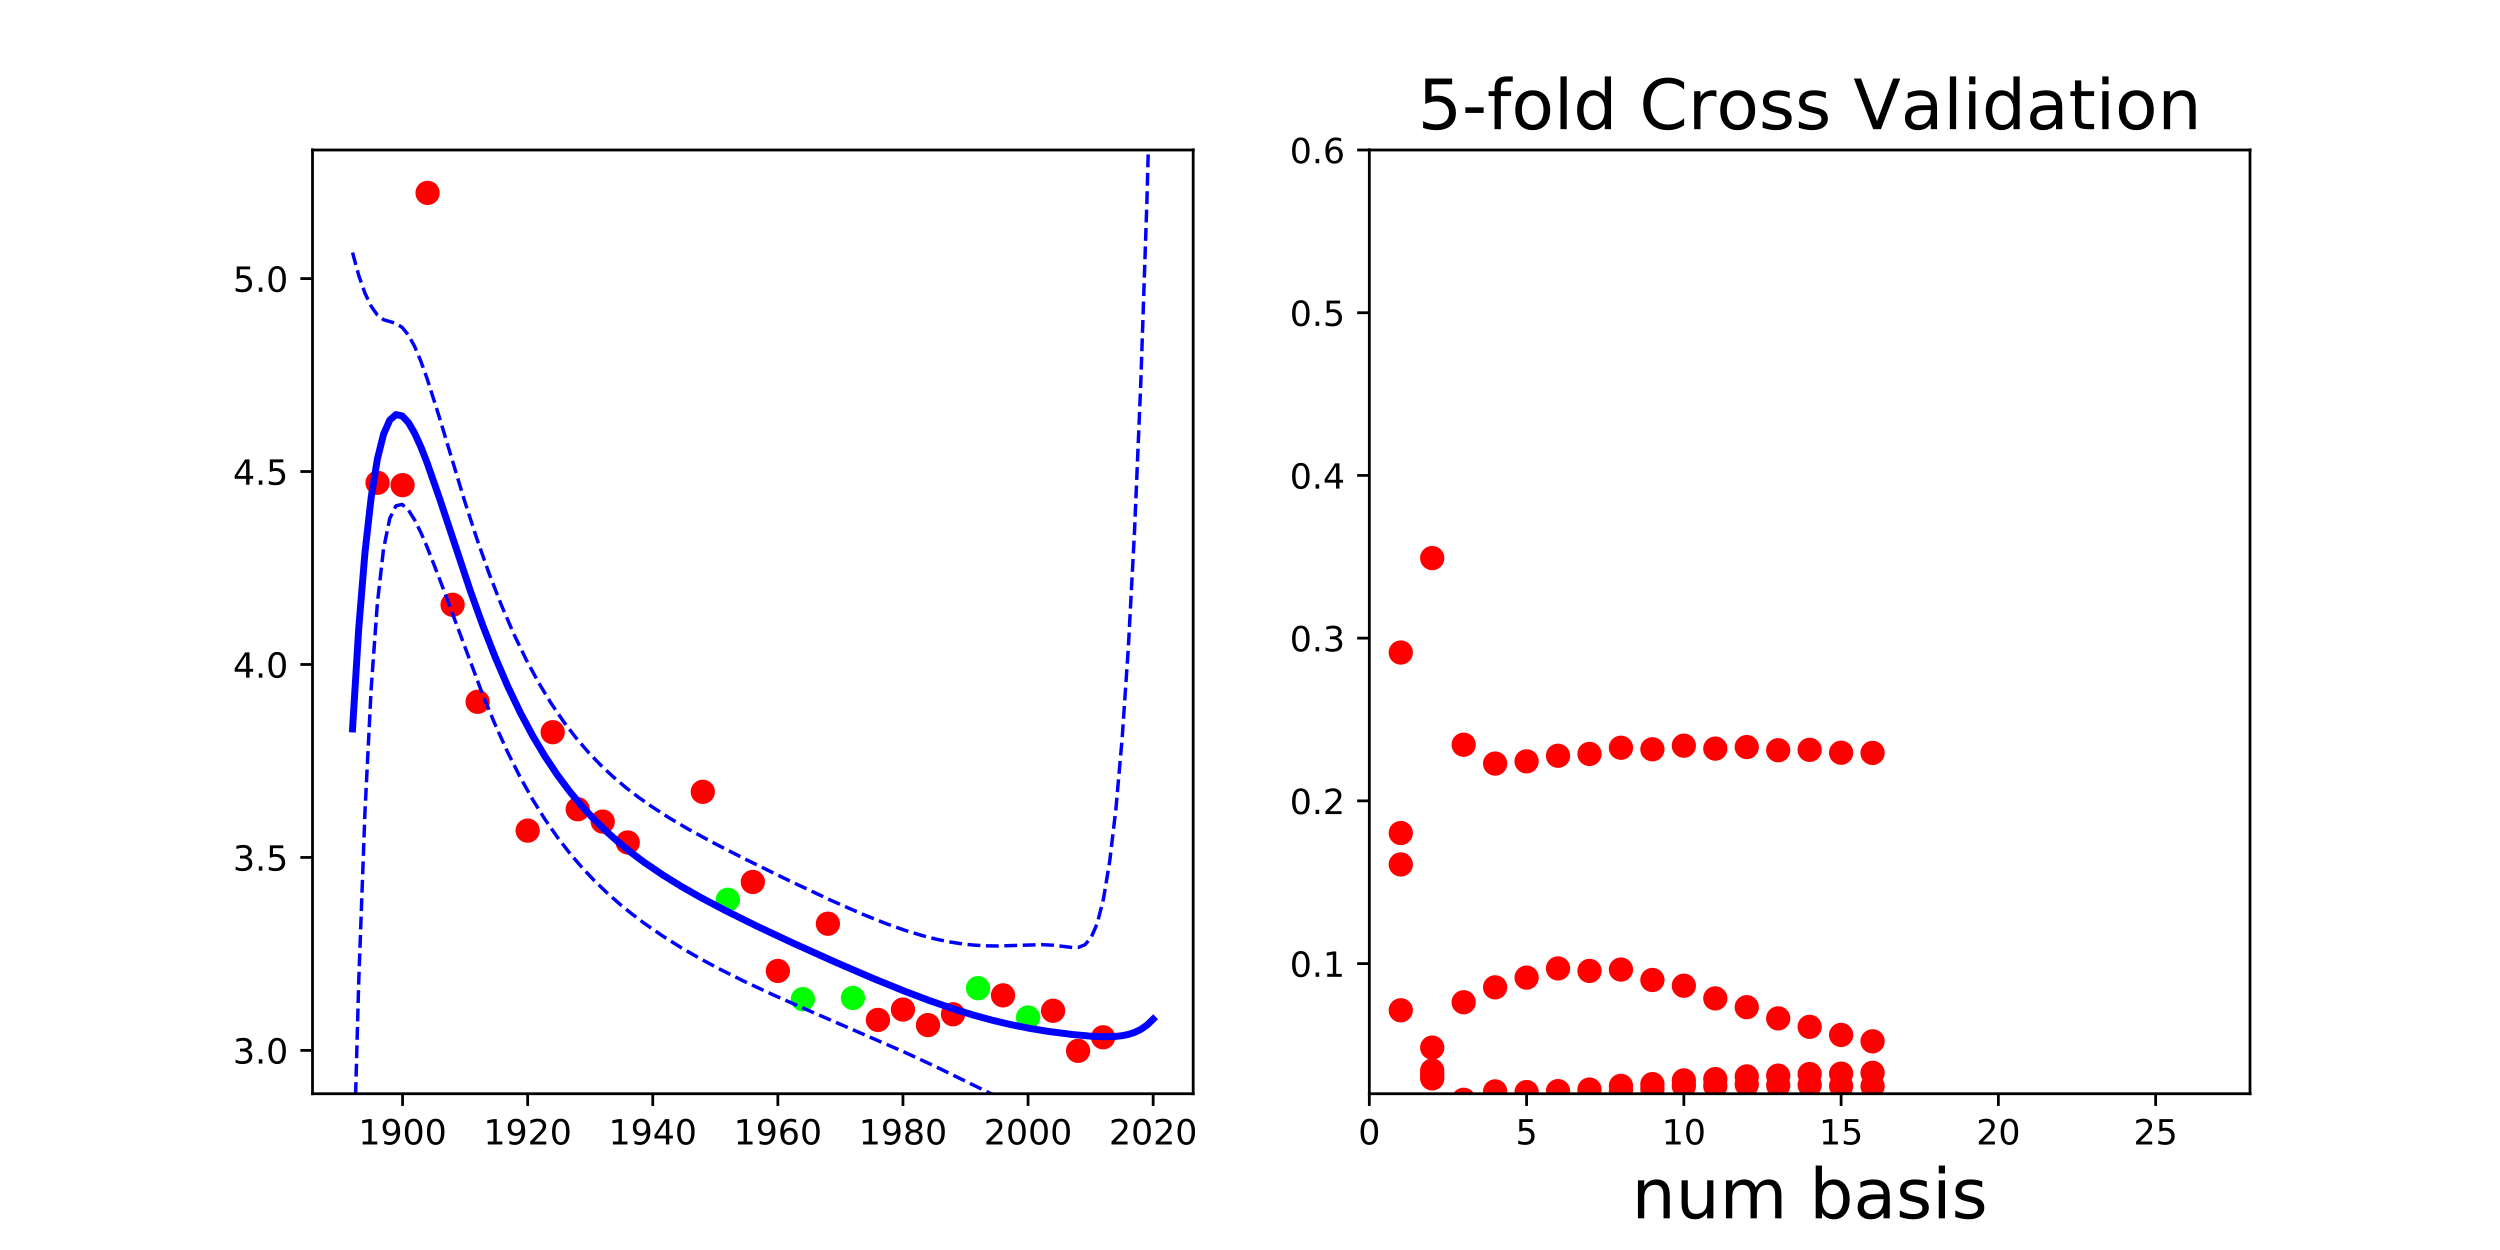<?xml version="1.0" encoding="utf-8" standalone="no"?>
<!DOCTYPE svg PUBLIC "-//W3C//DTD SVG 1.1//EN"
  "http://www.w3.org/Graphics/SVG/1.1/DTD/svg11.dtd">
<!-- Created with matplotlib (http://matplotlib.org/) -->
<svg height="360pt" version="1.1" viewBox="0 0 720 360" width="720pt" xmlns="http://www.w3.org/2000/svg" xmlns:xlink="http://www.w3.org/1999/xlink">
 <defs>
  <style type="text/css">
*{stroke-linecap:butt;stroke-linejoin:round;}
  </style>
 </defs>
 <g id="figure_1">
  <g id="patch_1">
   <path d="M 0 360 
L 720 360 
L 720 0 
L 0 0 
z
" style="fill:none;"/>
  </g>
  <g id="axes_1">
   <g id="patch_2">
    <path d="M 90 315 
L 343.636 315 
L 343.636 43.2 
L 90 43.2 
z
" style="fill:none;"/>
   </g>
   <g id="matplotlib.axis_1">
    <g id="xtick_1">
     <g id="line2d_1">
      <defs>
       <path d="M 0 0 
L 0 3.5 
" id="m57dd501e91" style="stroke:#000000;stroke-width:0.8;"/>
      </defs>
      <g>
       <use style="stroke:#000000;stroke-width:0.8;" x="115.94" xlink:href="#m57dd501e91" y="315"/>
      </g>
     </g>
     <g id="text_1">
      <!-- 1900 -->
      <defs>
       <path d="M 12.406 8.297 
L 28.516 8.297 
L 28.516 63.922 
L 10.984 60.406 
L 10.984 69.391 
L 28.422 72.906 
L 38.281 72.906 
L 38.281 8.297 
L 54.391 8.297 
L 54.391 0 
L 12.406 0 
z
" id="DejaVuSans-31"/>
       <path d="M 10.984 1.516 
L 10.984 10.5 
Q 14.703 8.734 18.5 7.812 
Q 22.312 6.891 25.984 6.891 
Q 35.75 6.891 40.891 13.453 
Q 46.047 20.016 46.781 33.406 
Q 43.953 29.203 39.594 26.953 
Q 35.25 24.703 29.984 24.703 
Q 19.047 24.703 12.672 31.312 
Q 6.297 37.938 6.297 49.422 
Q 6.297 60.641 12.938 67.422 
Q 19.578 74.219 30.609 74.219 
Q 43.266 74.219 49.922 64.516 
Q 56.594 54.828 56.594 36.375 
Q 56.594 19.141 48.406 8.859 
Q 40.234 -1.422 26.422 -1.422 
Q 22.703 -1.422 18.891 -0.688 
Q 15.094 0.047 10.984 1.516 
z
M 30.609 32.422 
Q 37.25 32.422 41.125 36.953 
Q 45.016 41.5 45.016 49.422 
Q 45.016 57.281 41.125 61.844 
Q 37.25 66.406 30.609 66.406 
Q 23.969 66.406 20.094 61.844 
Q 16.219 57.281 16.219 49.422 
Q 16.219 41.5 20.094 36.953 
Q 23.969 32.422 30.609 32.422 
z
" id="DejaVuSans-39"/>
       <path d="M 31.781 66.406 
Q 24.172 66.406 20.328 58.906 
Q 16.5 51.422 16.5 36.375 
Q 16.5 21.391 20.328 13.891 
Q 24.172 6.391 31.781 6.391 
Q 39.453 6.391 43.281 13.891 
Q 47.125 21.391 47.125 36.375 
Q 47.125 51.422 43.281 58.906 
Q 39.453 66.406 31.781 66.406 
z
M 31.781 74.219 
Q 44.047 74.219 50.516 64.516 
Q 56.984 54.828 56.984 36.375 
Q 56.984 17.969 50.516 8.266 
Q 44.047 -1.422 31.781 -1.422 
Q 19.531 -1.422 13.062 8.266 
Q 6.594 17.969 6.594 36.375 
Q 6.594 54.828 13.062 64.516 
Q 19.531 74.219 31.781 74.219 
z
" id="DejaVuSans-30"/>
      </defs>
      <g transform="translate(103.215 329.598)scale(0.1 -0.1)">
       <use xlink:href="#DejaVuSans-31"/>
       <use x="63.623" xlink:href="#DejaVuSans-39"/>
       <use x="127.246" xlink:href="#DejaVuSans-30"/>
       <use x="190.869" xlink:href="#DejaVuSans-30"/>
      </g>
     </g>
    </g>
    <g id="xtick_2">
     <g id="line2d_2">
      <g>
       <use style="stroke:#000000;stroke-width:0.8;" x="151.968" xlink:href="#m57dd501e91" y="315"/>
      </g>
     </g>
     <g id="text_2">
      <!-- 1920 -->
      <defs>
       <path d="M 19.188 8.297 
L 53.609 8.297 
L 53.609 0 
L 7.328 0 
L 7.328 8.297 
Q 12.938 14.109 22.625 23.891 
Q 32.328 33.688 34.812 36.531 
Q 39.547 41.844 41.422 45.531 
Q 43.312 49.219 43.312 52.781 
Q 43.312 58.594 39.234 62.25 
Q 35.156 65.922 28.609 65.922 
Q 23.969 65.922 18.812 64.312 
Q 13.672 62.703 7.812 59.422 
L 7.812 69.391 
Q 13.766 71.781 18.938 73 
Q 24.125 74.219 28.422 74.219 
Q 39.75 74.219 46.484 68.547 
Q 53.219 62.891 53.219 53.422 
Q 53.219 48.922 51.531 44.891 
Q 49.859 40.875 45.406 35.406 
Q 44.188 33.984 37.641 27.219 
Q 31.109 20.453 19.188 8.297 
z
" id="DejaVuSans-32"/>
      </defs>
      <g transform="translate(139.243 329.598)scale(0.1 -0.1)">
       <use xlink:href="#DejaVuSans-31"/>
       <use x="63.623" xlink:href="#DejaVuSans-39"/>
       <use x="127.246" xlink:href="#DejaVuSans-32"/>
       <use x="190.869" xlink:href="#DejaVuSans-30"/>
      </g>
     </g>
    </g>
    <g id="xtick_3">
     <g id="line2d_3">
      <g>
       <use style="stroke:#000000;stroke-width:0.8;" x="187.996" xlink:href="#m57dd501e91" y="315"/>
      </g>
     </g>
     <g id="text_3">
      <!-- 1940 -->
      <defs>
       <path d="M 37.797 64.312 
L 12.891 25.391 
L 37.797 25.391 
z
M 35.203 72.906 
L 47.609 72.906 
L 47.609 25.391 
L 58.016 25.391 
L 58.016 17.188 
L 47.609 17.188 
L 47.609 0 
L 37.797 0 
L 37.797 17.188 
L 4.891 17.188 
L 4.891 26.703 
z
" id="DejaVuSans-34"/>
      </defs>
      <g transform="translate(175.271 329.598)scale(0.1 -0.1)">
       <use xlink:href="#DejaVuSans-31"/>
       <use x="63.623" xlink:href="#DejaVuSans-39"/>
       <use x="127.246" xlink:href="#DejaVuSans-34"/>
       <use x="190.869" xlink:href="#DejaVuSans-30"/>
      </g>
     </g>
    </g>
    <g id="xtick_4">
     <g id="line2d_4">
      <g>
       <use style="stroke:#000000;stroke-width:0.8;" x="224.024" xlink:href="#m57dd501e91" y="315"/>
      </g>
     </g>
     <g id="text_4">
      <!-- 1960 -->
      <defs>
       <path d="M 33.016 40.375 
Q 26.375 40.375 22.484 35.828 
Q 18.609 31.297 18.609 23.391 
Q 18.609 15.531 22.484 10.953 
Q 26.375 6.391 33.016 6.391 
Q 39.656 6.391 43.531 10.953 
Q 47.406 15.531 47.406 23.391 
Q 47.406 31.297 43.531 35.828 
Q 39.656 40.375 33.016 40.375 
z
M 52.594 71.297 
L 52.594 62.312 
Q 48.875 64.062 45.094 64.984 
Q 41.312 65.922 37.594 65.922 
Q 27.828 65.922 22.672 59.328 
Q 17.531 52.734 16.797 39.406 
Q 19.672 43.656 24.016 45.922 
Q 28.375 48.188 33.594 48.188 
Q 44.578 48.188 50.953 41.516 
Q 57.328 34.859 57.328 23.391 
Q 57.328 12.156 50.688 5.359 
Q 44.047 -1.422 33.016 -1.422 
Q 20.359 -1.422 13.672 8.266 
Q 6.984 17.969 6.984 36.375 
Q 6.984 53.656 15.188 63.938 
Q 23.391 74.219 37.203 74.219 
Q 40.922 74.219 44.703 73.484 
Q 48.484 72.75 52.594 71.297 
z
" id="DejaVuSans-36"/>
      </defs>
      <g transform="translate(211.299 329.598)scale(0.1 -0.1)">
       <use xlink:href="#DejaVuSans-31"/>
       <use x="63.623" xlink:href="#DejaVuSans-39"/>
       <use x="127.246" xlink:href="#DejaVuSans-36"/>
       <use x="190.869" xlink:href="#DejaVuSans-30"/>
      </g>
     </g>
    </g>
    <g id="xtick_5">
     <g id="line2d_5">
      <g>
       <use style="stroke:#000000;stroke-width:0.8;" x="260.052" xlink:href="#m57dd501e91" y="315"/>
      </g>
     </g>
     <g id="text_5">
      <!-- 1980 -->
      <defs>
       <path d="M 31.781 34.625 
Q 24.75 34.625 20.719 30.859 
Q 16.703 27.094 16.703 20.516 
Q 16.703 13.922 20.719 10.156 
Q 24.75 6.391 31.781 6.391 
Q 38.812 6.391 42.859 10.172 
Q 46.922 13.969 46.922 20.516 
Q 46.922 27.094 42.891 30.859 
Q 38.875 34.625 31.781 34.625 
z
M 21.922 38.812 
Q 15.578 40.375 12.031 44.719 
Q 8.5 49.078 8.5 55.328 
Q 8.5 64.062 14.719 69.141 
Q 20.953 74.219 31.781 74.219 
Q 42.672 74.219 48.875 69.141 
Q 55.078 64.062 55.078 55.328 
Q 55.078 49.078 51.531 44.719 
Q 48 40.375 41.703 38.812 
Q 48.828 37.156 52.797 32.312 
Q 56.781 27.484 56.781 20.516 
Q 56.781 9.906 50.312 4.234 
Q 43.844 -1.422 31.781 -1.422 
Q 19.734 -1.422 13.25 4.234 
Q 6.781 9.906 6.781 20.516 
Q 6.781 27.484 10.781 32.312 
Q 14.797 37.156 21.922 38.812 
z
M 18.312 54.391 
Q 18.312 48.734 21.844 45.562 
Q 25.391 42.391 31.781 42.391 
Q 38.141 42.391 41.719 45.562 
Q 45.312 48.734 45.312 54.391 
Q 45.312 60.062 41.719 63.234 
Q 38.141 66.406 31.781 66.406 
Q 25.391 66.406 21.844 63.234 
Q 18.312 60.062 18.312 54.391 
z
" id="DejaVuSans-38"/>
      </defs>
      <g transform="translate(247.327 329.598)scale(0.1 -0.1)">
       <use xlink:href="#DejaVuSans-31"/>
       <use x="63.623" xlink:href="#DejaVuSans-39"/>
       <use x="127.246" xlink:href="#DejaVuSans-38"/>
       <use x="190.869" xlink:href="#DejaVuSans-30"/>
      </g>
     </g>
    </g>
    <g id="xtick_6">
     <g id="line2d_6">
      <g>
       <use style="stroke:#000000;stroke-width:0.8;" x="296.08" xlink:href="#m57dd501e91" y="315"/>
      </g>
     </g>
     <g id="text_6">
      <!-- 2000 -->
      <g transform="translate(283.355 329.598)scale(0.1 -0.1)">
       <use xlink:href="#DejaVuSans-32"/>
       <use x="63.623" xlink:href="#DejaVuSans-30"/>
       <use x="127.246" xlink:href="#DejaVuSans-30"/>
       <use x="190.869" xlink:href="#DejaVuSans-30"/>
      </g>
     </g>
    </g>
    <g id="xtick_7">
     <g id="line2d_7">
      <g>
       <use style="stroke:#000000;stroke-width:0.8;" x="332.107" xlink:href="#m57dd501e91" y="315"/>
      </g>
     </g>
     <g id="text_7">
      <!-- 2020 -->
      <g transform="translate(319.382 329.598)scale(0.1 -0.1)">
       <use xlink:href="#DejaVuSans-32"/>
       <use x="63.623" xlink:href="#DejaVuSans-30"/>
       <use x="127.246" xlink:href="#DejaVuSans-32"/>
       <use x="190.869" xlink:href="#DejaVuSans-30"/>
      </g>
     </g>
    </g>
   </g>
   <g id="matplotlib.axis_2">
    <g id="ytick_1">
     <g id="line2d_8">
      <defs>
       <path d="M 0 0 
L -3.5 0 
" id="mdb490b2cd9" style="stroke:#000000;stroke-width:0.8;"/>
      </defs>
      <g>
       <use style="stroke:#000000;stroke-width:0.8;" x="90" xlink:href="#mdb490b2cd9" y="302.509"/>
      </g>
     </g>
     <g id="text_8">
      <!-- 3.0 -->
      <defs>
       <path d="M 40.578 39.312 
Q 47.656 37.797 51.625 33 
Q 55.609 28.219 55.609 21.188 
Q 55.609 10.406 48.188 4.484 
Q 40.766 -1.422 27.094 -1.422 
Q 22.516 -1.422 17.656 -0.516 
Q 12.797 0.391 7.625 2.203 
L 7.625 11.719 
Q 11.719 9.328 16.594 8.109 
Q 21.484 6.891 26.812 6.891 
Q 36.078 6.891 40.938 10.547 
Q 45.797 14.203 45.797 21.188 
Q 45.797 27.641 41.281 31.266 
Q 36.766 34.906 28.719 34.906 
L 20.219 34.906 
L 20.219 43.016 
L 29.109 43.016 
Q 36.375 43.016 40.234 45.922 
Q 44.094 48.828 44.094 54.297 
Q 44.094 59.906 40.109 62.906 
Q 36.141 65.922 28.719 65.922 
Q 24.656 65.922 20.016 65.031 
Q 15.375 64.156 9.812 62.312 
L 9.812 71.094 
Q 15.438 72.656 20.344 73.438 
Q 25.25 74.219 29.594 74.219 
Q 40.828 74.219 47.359 69.109 
Q 53.906 64.016 53.906 55.328 
Q 53.906 49.266 50.438 45.094 
Q 46.969 40.922 40.578 39.312 
z
" id="DejaVuSans-33"/>
       <path d="M 10.688 12.406 
L 21 12.406 
L 21 0 
L 10.688 0 
z
" id="DejaVuSans-2e"/>
      </defs>
      <g transform="translate(67.097 306.309)scale(0.1 -0.1)">
       <use xlink:href="#DejaVuSans-33"/>
       <use x="63.623" xlink:href="#DejaVuSans-2e"/>
       <use x="95.41" xlink:href="#DejaVuSans-30"/>
      </g>
     </g>
    </g>
    <g id="ytick_2">
     <g id="line2d_9">
      <g>
       <use style="stroke:#000000;stroke-width:0.8;" x="90" xlink:href="#mdb490b2cd9" y="246.941"/>
      </g>
     </g>
     <g id="text_9">
      <!-- 3.5 -->
      <defs>
       <path d="M 10.797 72.906 
L 49.516 72.906 
L 49.516 64.594 
L 19.828 64.594 
L 19.828 46.734 
Q 21.969 47.469 24.109 47.828 
Q 26.266 48.188 28.422 48.188 
Q 40.625 48.188 47.75 41.5 
Q 54.891 34.812 54.891 23.391 
Q 54.891 11.625 47.562 5.094 
Q 40.234 -1.422 26.906 -1.422 
Q 22.312 -1.422 17.547 -0.641 
Q 12.797 0.141 7.719 1.703 
L 7.719 11.625 
Q 12.109 9.234 16.797 8.062 
Q 21.484 6.891 26.703 6.891 
Q 35.156 6.891 40.078 11.328 
Q 45.016 15.766 45.016 23.391 
Q 45.016 31 40.078 35.438 
Q 35.156 39.891 26.703 39.891 
Q 22.75 39.891 18.812 39.016 
Q 14.891 38.141 10.797 36.281 
z
" id="DejaVuSans-35"/>
      </defs>
      <g transform="translate(67.097 250.74)scale(0.1 -0.1)">
       <use xlink:href="#DejaVuSans-33"/>
       <use x="63.623" xlink:href="#DejaVuSans-2e"/>
       <use x="95.41" xlink:href="#DejaVuSans-35"/>
      </g>
     </g>
    </g>
    <g id="ytick_3">
     <g id="line2d_10">
      <g>
       <use style="stroke:#000000;stroke-width:0.8;" x="90" xlink:href="#mdb490b2cd9" y="191.373"/>
      </g>
     </g>
     <g id="text_10">
      <!-- 4.0 -->
      <g transform="translate(67.097 195.172)scale(0.1 -0.1)">
       <use xlink:href="#DejaVuSans-34"/>
       <use x="63.623" xlink:href="#DejaVuSans-2e"/>
       <use x="95.41" xlink:href="#DejaVuSans-30"/>
      </g>
     </g>
    </g>
    <g id="ytick_4">
     <g id="line2d_11">
      <g>
       <use style="stroke:#000000;stroke-width:0.8;" x="90" xlink:href="#mdb490b2cd9" y="135.804"/>
      </g>
     </g>
     <g id="text_11">
      <!-- 4.5 -->
      <g transform="translate(67.097 139.604)scale(0.1 -0.1)">
       <use xlink:href="#DejaVuSans-34"/>
       <use x="63.623" xlink:href="#DejaVuSans-2e"/>
       <use x="95.41" xlink:href="#DejaVuSans-35"/>
      </g>
     </g>
    </g>
    <g id="ytick_5">
     <g id="line2d_12">
      <g>
       <use style="stroke:#000000;stroke-width:0.8;" x="90" xlink:href="#mdb490b2cd9" y="80.236"/>
      </g>
     </g>
     <g id="text_12">
      <!-- 5.0 -->
      <g transform="translate(67.097 84.035)scale(0.1 -0.1)">
       <use xlink:href="#DejaVuSans-35"/>
       <use x="63.623" xlink:href="#DejaVuSans-2e"/>
       <use x="95.41" xlink:href="#DejaVuSans-30"/>
      </g>
     </g>
    </g>
   </g>
   <g id="line2d_13">
    <defs>
     <path d="M 0 3 
C 0.796 3 1.559 2.684 2.121 2.121 
C 2.684 1.559 3 0.796 3 0 
C 3 -0.796 2.684 -1.559 2.121 -2.121 
C 1.559 -2.684 0.796 -3 0 -3 
C -0.796 -3 -1.559 -2.684 -2.121 -2.121 
C -2.684 -1.559 -3 -0.796 -3 0 
C -3 0.796 -2.684 1.559 -2.121 2.121 
C -1.559 2.684 -0.796 3 0 3 
z
" id="me8ace91036" style="stroke:#ff0000;"/>
    </defs>
    <g clip-path="url(#p19b496abdf)">
     <use style="fill:#ff0000;stroke:#ff0000;" x="274.463" xlink:href="#me8ace91036" y="292.11"/>
     <use style="fill:#ff0000;stroke:#ff0000;" x="137.557" xlink:href="#me8ace91036" y="202.118"/>
     <use style="fill:#ff0000;stroke:#ff0000;" x="252.846" xlink:href="#me8ace91036" y="293.734"/>
     <use style="fill:#ff0000;stroke:#ff0000;" x="224.024" xlink:href="#me8ace91036" y="279.634"/>
     <use style="fill:#ff0000;stroke:#ff0000;" x="267.257" xlink:href="#me8ace91036" y="295.227"/>
     <use style="fill:#ff0000;stroke:#ff0000;" x="202.407" xlink:href="#me8ace91036" y="228.036"/>
     <use style="fill:#ff0000;stroke:#ff0000;" x="159.174" xlink:href="#me8ace91036" y="210.872"/>
     <use style="fill:#ff0000;stroke:#ff0000;" x="173.585" xlink:href="#me8ace91036" y="236.623"/>
     <use style="fill:#ff0000;stroke:#ff0000;" x="180.79" xlink:href="#me8ace91036" y="242.628"/>
     <use style="fill:#ff0000;stroke:#ff0000;" x="260.052" xlink:href="#me8ace91036" y="290.749"/>
     <use style="fill:#ff0000;stroke:#ff0000;" x="288.874" xlink:href="#me8ace91036" y="286.667"/>
     <use style="fill:#ff0000;stroke:#ff0000;" x="123.146" xlink:href="#me8ace91036" y="55.555"/>
     <use style="fill:#ff0000;stroke:#ff0000;" x="166.379" xlink:href="#me8ace91036" y="233.067"/>
     <use style="fill:#ff0000;stroke:#ff0000;" x="310.491" xlink:href="#me8ace91036" y="302.645"/>
     <use style="fill:#ff0000;stroke:#ff0000;" x="115.94" xlink:href="#me8ace91036" y="139.724"/>
     <use style="fill:#ff0000;stroke:#ff0000;" x="303.285" xlink:href="#me8ace91036" y="291.1"/>
     <use style="fill:#ff0000;stroke:#ff0000;" x="108.735" xlink:href="#me8ace91036" y="139.046"/>
     <use style="fill:#ff0000;stroke:#ff0000;" x="238.435" xlink:href="#me8ace91036" y="266.035"/>
     <use style="fill:#ff0000;stroke:#ff0000;" x="151.968" xlink:href="#me8ace91036" y="239.216"/>
     <use style="fill:#ff0000;stroke:#ff0000;" x="130.351" xlink:href="#me8ace91036" y="174.182"/>
     <use style="fill:#ff0000;stroke:#ff0000;" x="317.696" xlink:href="#me8ace91036" y="298.739"/>
     <use style="fill:#ff0000;stroke:#ff0000;" x="216.818" xlink:href="#me8ace91036" y="254.006"/>
    </g>
   </g>
   <g id="line2d_14">
    <defs>
     <path d="M 0 3 
C 0.796 3 1.559 2.684 2.121 2.121 
C 2.684 1.559 3 0.796 3 0 
C 3 -0.796 2.684 -1.559 2.121 -2.121 
C 1.559 -2.684 0.796 -3 0 -3 
C -0.796 -3 -1.559 -2.684 -2.121 -2.121 
C -2.684 -1.559 -3 -0.796 -3 0 
C -3 0.796 -2.684 1.559 -2.121 2.121 
C -1.559 2.684 -0.796 3 0 3 
z
" id="ma80af88a9b" style="stroke:#00ff00;"/>
    </defs>
    <g clip-path="url(#p19b496abdf)">
     <use style="fill:#00ff00;stroke:#00ff00;" x="281.668" xlink:href="#ma80af88a9b" y="284.603"/>
     <use style="fill:#00ff00;stroke:#00ff00;" x="296.08" xlink:href="#ma80af88a9b" y="293.032"/>
     <use style="fill:#00ff00;stroke:#00ff00;" x="231.229" xlink:href="#ma80af88a9b" y="287.755"/>
     <use style="fill:#00ff00;stroke:#00ff00;" x="209.613" xlink:href="#ma80af88a9b" y="259.134"/>
     <use style="fill:#00ff00;stroke:#00ff00;" x="245.64" xlink:href="#ma80af88a9b" y="287.413"/>
    </g>
   </g>
   <g id="line2d_15">
    <path clip-path="url(#p19b496abdf)" d="M 101.529 209.934 
L 103.316 180.966 
L 105.104 159.189 
L 106.891 143.307 
L 108.679 132.23 
L 110.466 125.043 
L 112.254 120.98 
L 114.041 119.404 
L 115.828 119.785 
L 117.616 121.685 
L 119.403 124.744 
L 121.191 128.667 
L 122.978 133.214 
L 126.553 143.439 
L 135.49 170.261 
L 139.065 180.183 
L 142.64 189.325 
L 146.215 197.635 
L 149.79 205.122 
L 153.364 211.832 
L 156.939 217.829 
L 160.514 223.185 
L 164.089 227.974 
L 167.664 232.266 
L 171.239 236.127 
L 174.814 239.616 
L 178.388 242.786 
L 181.963 245.685 
L 185.538 248.354 
L 190.9 252.004 
L 196.263 255.318 
L 201.625 258.379 
L 208.775 262.172 
L 217.712 266.602 
L 228.436 271.638 
L 240.948 277.264 
L 251.673 281.874 
L 260.61 285.502 
L 267.76 288.203 
L 274.91 290.665 
L 280.272 292.322 
L 285.634 293.793 
L 290.997 295.065 
L 296.359 296.137 
L 301.721 297.022 
L 308.871 297.942 
L 314.233 298.423 
L 317.808 298.579 
L 321.383 298.481 
L 323.17 298.275 
L 324.958 297.911 
L 326.745 297.336 
L 328.533 296.477 
L 330.32 295.243 
L 332.107 293.514 
L 332.107 293.514 
" style="fill:none;stroke:#0000ff;stroke-linecap:square;stroke-width:2;"/>
   </g>
   <g id="line2d_16">
    <path clip-path="url(#p19b496abdf)" d="M 101.529 72.725 
L 103.316 79.321 
L 105.104 84.428 
L 106.891 88.208 
L 108.679 90.722 
L 110.466 92.071 
L 114.041 93.142 
L 115.828 94.295 
L 117.616 96.485 
L 119.403 99.764 
L 121.191 103.991 
L 122.978 108.954 
L 126.553 120.242 
L 133.703 143.956 
L 137.278 155.006 
L 140.852 165.158 
L 144.427 174.361 
L 148.002 182.64 
L 151.577 190.053 
L 155.152 196.67 
L 158.727 202.565 
L 162.302 207.813 
L 165.876 212.486 
L 169.451 216.653 
L 173.026 220.381 
L 176.601 223.731 
L 180.176 226.76 
L 183.751 229.518 
L 187.326 232.052 
L 192.688 235.521 
L 198.05 238.689 
L 205.2 242.599 
L 214.137 247.186 
L 226.649 253.329 
L 239.161 259.225 
L 248.098 263.166 
L 255.248 266.028 
L 260.61 267.928 
L 265.973 269.555 
L 269.547 270.462 
L 273.122 271.208 
L 276.697 271.783 
L 280.272 272.178 
L 283.847 272.394 
L 287.422 272.443 
L 292.784 272.281 
L 299.934 272.056 
L 303.509 272.233 
L 308.871 272.89 
L 310.658 272.828 
L 312.446 272.1 
L 314.233 270.065 
L 316.021 265.909 
L 317.808 258.811 
L 319.595 248.058 
L 321.383 232.975 
L 323.17 212.792 
L 324.958 186.544 
L 326.745 153.003 
L 328.533 110.642 
L 330.32 57.582 
L 331.905 -1 
L 331.905 -1 
" style="fill:none;stroke:#0000ff;stroke-dasharray:3.7,1.6;stroke-dashoffset:0;"/>
   </g>
   <g id="line2d_17">
    <path clip-path="url(#p19b496abdf)" d="M 101.529 347.144 
L 103.316 282.61 
L 105.104 233.949 
L 106.891 198.406 
L 108.679 173.739 
L 110.466 158.016 
L 112.254 149.322 
L 114.041 145.666 
L 115.828 145.274 
L 117.616 146.884 
L 119.403 149.724 
L 121.191 153.344 
L 122.978 157.474 
L 126.553 166.637 
L 139.065 200.167 
L 142.64 208.772 
L 146.215 216.656 
L 149.79 223.793 
L 153.364 230.207 
L 156.939 235.955 
L 160.514 241.105 
L 164.089 245.732 
L 167.664 249.904 
L 171.239 253.686 
L 174.814 257.132 
L 178.388 260.29 
L 181.963 263.2 
L 185.538 265.897 
L 190.9 269.605 
L 196.263 272.977 
L 201.625 276.078 
L 206.987 278.96 
L 214.137 282.539 
L 223.074 286.703 
L 233.799 291.422 
L 260.61 303.075 
L 269.547 307.224 
L 280.272 312.466 
L 292.784 318.608 
L 296.359 320.154 
L 299.934 321.438 
L 303.509 322.324 
L 307.083 322.79 
L 308.871 322.995 
L 310.658 323.424 
L 312.446 324.477 
L 314.233 326.781 
L 316.021 331.139 
L 317.808 338.347 
L 319.595 349.087 
L 321.024 361 
L 321.024 361 
" style="fill:none;stroke:#0000ff;stroke-dasharray:3.7,1.6;stroke-dashoffset:0;"/>
   </g>
   <g id="patch_3">
    <path d="M 90 315 
L 90 43.2 
" style="fill:none;stroke:#000000;stroke-linecap:square;stroke-linejoin:miter;stroke-width:0.8;"/>
   </g>
   <g id="patch_4">
    <path d="M 343.636 315 
L 343.636 43.2 
" style="fill:none;stroke:#000000;stroke-linecap:square;stroke-linejoin:miter;stroke-width:0.8;"/>
   </g>
   <g id="patch_5">
    <path d="M 90 315 
L 343.636 315 
" style="fill:none;stroke:#000000;stroke-linecap:square;stroke-linejoin:miter;stroke-width:0.8;"/>
   </g>
   <g id="patch_6">
    <path d="M 90 43.2 
L 343.636 43.2 
" style="fill:none;stroke:#000000;stroke-linecap:square;stroke-linejoin:miter;stroke-width:0.8;"/>
   </g>
  </g>
  <g id="axes_2">
   <g id="patch_7">
    <path d="M 394.364 315 
L 648 315 
L 648 43.2 
L 394.364 43.2 
z
" style="fill:none;"/>
   </g>
   <g id="matplotlib.axis_3">
    <g id="xtick_8">
     <g id="line2d_18">
      <g>
       <use style="stroke:#000000;stroke-width:0.8;" x="394.364" xlink:href="#m57dd501e91" y="315"/>
      </g>
     </g>
     <g id="text_13">
      <!-- 0 -->
      <g transform="translate(391.182 329.598)scale(0.1 -0.1)">
       <use xlink:href="#DejaVuSans-30"/>
      </g>
     </g>
    </g>
    <g id="xtick_9">
     <g id="line2d_19">
      <g>
       <use style="stroke:#000000;stroke-width:0.8;" x="439.656" xlink:href="#m57dd501e91" y="315"/>
      </g>
     </g>
     <g id="text_14">
      <!-- 5 -->
      <g transform="translate(436.475 329.598)scale(0.1 -0.1)">
       <use xlink:href="#DejaVuSans-35"/>
      </g>
     </g>
    </g>
    <g id="xtick_10">
     <g id="line2d_20">
      <g>
       <use style="stroke:#000000;stroke-width:0.8;" x="484.948" xlink:href="#m57dd501e91" y="315"/>
      </g>
     </g>
     <g id="text_15">
      <!-- 10 -->
      <g transform="translate(478.586 329.598)scale(0.1 -0.1)">
       <use xlink:href="#DejaVuSans-31"/>
       <use x="63.623" xlink:href="#DejaVuSans-30"/>
      </g>
     </g>
    </g>
    <g id="xtick_11">
     <g id="line2d_21">
      <g>
       <use style="stroke:#000000;stroke-width:0.8;" x="530.24" xlink:href="#m57dd501e91" y="315"/>
      </g>
     </g>
     <g id="text_16">
      <!-- 15 -->
      <g transform="translate(523.878 329.598)scale(0.1 -0.1)">
       <use xlink:href="#DejaVuSans-31"/>
       <use x="63.623" xlink:href="#DejaVuSans-35"/>
      </g>
     </g>
    </g>
    <g id="xtick_12">
     <g id="line2d_22">
      <g>
       <use style="stroke:#000000;stroke-width:0.8;" x="575.532" xlink:href="#m57dd501e91" y="315"/>
      </g>
     </g>
     <g id="text_17">
      <!-- 20 -->
      <g transform="translate(569.17 329.598)scale(0.1 -0.1)">
       <use xlink:href="#DejaVuSans-32"/>
       <use x="63.623" xlink:href="#DejaVuSans-30"/>
      </g>
     </g>
    </g>
    <g id="xtick_13">
     <g id="line2d_23">
      <g>
       <use style="stroke:#000000;stroke-width:0.8;" x="620.825" xlink:href="#m57dd501e91" y="315"/>
      </g>
     </g>
     <g id="text_18">
      <!-- 25 -->
      <g transform="translate(614.462 329.598)scale(0.1 -0.1)">
       <use xlink:href="#DejaVuSans-32"/>
       <use x="63.623" xlink:href="#DejaVuSans-35"/>
      </g>
     </g>
    </g>
    <g id="text_19">
     <!-- num basis -->
     <defs>
      <path d="M 54.891 33.016 
L 54.891 0 
L 45.906 0 
L 45.906 32.719 
Q 45.906 40.484 42.875 44.328 
Q 39.844 48.188 33.797 48.188 
Q 26.516 48.188 22.312 43.547 
Q 18.109 38.922 18.109 30.906 
L 18.109 0 
L 9.078 0 
L 9.078 54.688 
L 18.109 54.688 
L 18.109 46.188 
Q 21.344 51.125 25.703 53.562 
Q 30.078 56 35.797 56 
Q 45.219 56 50.047 50.172 
Q 54.891 44.344 54.891 33.016 
z
" id="DejaVuSans-6e"/>
      <path d="M 8.5 21.578 
L 8.5 54.688 
L 17.484 54.688 
L 17.484 21.922 
Q 17.484 14.156 20.5 10.266 
Q 23.531 6.391 29.594 6.391 
Q 36.859 6.391 41.078 11.031 
Q 45.312 15.672 45.312 23.688 
L 45.312 54.688 
L 54.297 54.688 
L 54.297 0 
L 45.312 0 
L 45.312 8.406 
Q 42.047 3.422 37.719 1 
Q 33.406 -1.422 27.688 -1.422 
Q 18.266 -1.422 13.375 4.438 
Q 8.5 10.297 8.5 21.578 
z
M 31.109 56 
z
" id="DejaVuSans-75"/>
      <path d="M 52 44.188 
Q 55.375 50.25 60.062 53.125 
Q 64.75 56 71.094 56 
Q 79.641 56 84.281 50.016 
Q 88.922 44.047 88.922 33.016 
L 88.922 0 
L 79.891 0 
L 79.891 32.719 
Q 79.891 40.578 77.094 44.375 
Q 74.312 48.188 68.609 48.188 
Q 61.625 48.188 57.562 43.547 
Q 53.516 38.922 53.516 30.906 
L 53.516 0 
L 44.484 0 
L 44.484 32.719 
Q 44.484 40.625 41.703 44.406 
Q 38.922 48.188 33.109 48.188 
Q 26.219 48.188 22.156 43.531 
Q 18.109 38.875 18.109 30.906 
L 18.109 0 
L 9.078 0 
L 9.078 54.688 
L 18.109 54.688 
L 18.109 46.188 
Q 21.188 51.219 25.484 53.609 
Q 29.781 56 35.688 56 
Q 41.656 56 45.828 52.969 
Q 50 49.953 52 44.188 
z
" id="DejaVuSans-6d"/>
      <path id="DejaVuSans-20"/>
      <path d="M 48.688 27.297 
Q 48.688 37.203 44.609 42.844 
Q 40.531 48.484 33.406 48.484 
Q 26.266 48.484 22.188 42.844 
Q 18.109 37.203 18.109 27.297 
Q 18.109 17.391 22.188 11.75 
Q 26.266 6.109 33.406 6.109 
Q 40.531 6.109 44.609 11.75 
Q 48.688 17.391 48.688 27.297 
z
M 18.109 46.391 
Q 20.953 51.266 25.266 53.625 
Q 29.594 56 35.594 56 
Q 45.562 56 51.781 48.094 
Q 58.016 40.188 58.016 27.297 
Q 58.016 14.406 51.781 6.484 
Q 45.562 -1.422 35.594 -1.422 
Q 29.594 -1.422 25.266 0.953 
Q 20.953 3.328 18.109 8.203 
L 18.109 0 
L 9.078 0 
L 9.078 75.984 
L 18.109 75.984 
z
" id="DejaVuSans-62"/>
      <path d="M 34.281 27.484 
Q 23.391 27.484 19.188 25 
Q 14.984 22.516 14.984 16.5 
Q 14.984 11.719 18.141 8.906 
Q 21.297 6.109 26.703 6.109 
Q 34.188 6.109 38.703 11.406 
Q 43.219 16.703 43.219 25.484 
L 43.219 27.484 
z
M 52.203 31.203 
L 52.203 0 
L 43.219 0 
L 43.219 8.297 
Q 40.141 3.328 35.547 0.953 
Q 30.953 -1.422 24.312 -1.422 
Q 15.922 -1.422 10.953 3.297 
Q 6 8.016 6 15.922 
Q 6 25.141 12.172 29.828 
Q 18.359 34.516 30.609 34.516 
L 43.219 34.516 
L 43.219 35.406 
Q 43.219 41.609 39.141 45 
Q 35.062 48.391 27.688 48.391 
Q 23 48.391 18.547 47.266 
Q 14.109 46.141 10.016 43.891 
L 10.016 52.203 
Q 14.938 54.109 19.578 55.047 
Q 24.219 56 28.609 56 
Q 40.484 56 46.344 49.844 
Q 52.203 43.703 52.203 31.203 
z
" id="DejaVuSans-61"/>
      <path d="M 44.281 53.078 
L 44.281 44.578 
Q 40.484 46.531 36.375 47.5 
Q 32.281 48.484 27.875 48.484 
Q 21.188 48.484 17.844 46.438 
Q 14.5 44.391 14.5 40.281 
Q 14.5 37.156 16.891 35.375 
Q 19.281 33.594 26.516 31.984 
L 29.594 31.297 
Q 39.156 29.25 43.188 25.516 
Q 47.219 21.781 47.219 15.094 
Q 47.219 7.469 41.188 3.016 
Q 35.156 -1.422 24.609 -1.422 
Q 20.219 -1.422 15.453 -0.562 
Q 10.688 0.297 5.422 2 
L 5.422 11.281 
Q 10.406 8.688 15.234 7.391 
Q 20.062 6.109 24.812 6.109 
Q 31.156 6.109 34.562 8.281 
Q 37.984 10.453 37.984 14.406 
Q 37.984 18.062 35.516 20.016 
Q 33.062 21.969 24.703 23.781 
L 21.578 24.516 
Q 13.234 26.266 9.516 29.906 
Q 5.812 33.547 5.812 39.891 
Q 5.812 47.609 11.281 51.797 
Q 16.75 56 26.812 56 
Q 31.781 56 36.172 55.266 
Q 40.578 54.547 44.281 53.078 
z
" id="DejaVuSans-73"/>
      <path d="M 9.422 54.688 
L 18.406 54.688 
L 18.406 0 
L 9.422 0 
z
M 9.422 75.984 
L 18.406 75.984 
L 18.406 64.594 
L 9.422 64.594 
z
" id="DejaVuSans-69"/>
     </defs>
     <g transform="translate(469.915 350.875)scale(0.2 -0.2)">
      <use xlink:href="#DejaVuSans-6e"/>
      <use x="63.379" xlink:href="#DejaVuSans-75"/>
      <use x="126.758" xlink:href="#DejaVuSans-6d"/>
      <use x="224.17" xlink:href="#DejaVuSans-20"/>
      <use x="255.957" xlink:href="#DejaVuSans-62"/>
      <use x="319.434" xlink:href="#DejaVuSans-61"/>
      <use x="380.713" xlink:href="#DejaVuSans-73"/>
      <use x="432.812" xlink:href="#DejaVuSans-69"/>
      <use x="460.596" xlink:href="#DejaVuSans-73"/>
     </g>
    </g>
   </g>
   <g id="matplotlib.axis_4">
    <g id="ytick_6">
     <g id="line2d_24">
      <g>
       <use style="stroke:#000000;stroke-width:0.8;" x="394.364" xlink:href="#mdb490b2cd9" y="277.51"/>
      </g>
     </g>
     <g id="text_20">
      <!-- 0.1 -->
      <g transform="translate(371.461 281.31)scale(0.1 -0.1)">
       <use xlink:href="#DejaVuSans-30"/>
       <use x="63.623" xlink:href="#DejaVuSans-2e"/>
       <use x="95.41" xlink:href="#DejaVuSans-31"/>
      </g>
     </g>
    </g>
    <g id="ytick_7">
     <g id="line2d_25">
      <g>
       <use style="stroke:#000000;stroke-width:0.8;" x="394.364" xlink:href="#mdb490b2cd9" y="230.648"/>
      </g>
     </g>
     <g id="text_21">
      <!-- 0.2 -->
      <g transform="translate(371.461 234.447)scale(0.1 -0.1)">
       <use xlink:href="#DejaVuSans-30"/>
       <use x="63.623" xlink:href="#DejaVuSans-2e"/>
       <use x="95.41" xlink:href="#DejaVuSans-32"/>
      </g>
     </g>
    </g>
    <g id="ytick_8">
     <g id="line2d_26">
      <g>
       <use style="stroke:#000000;stroke-width:0.8;" x="394.364" xlink:href="#mdb490b2cd9" y="183.786"/>
      </g>
     </g>
     <g id="text_22">
      <!-- 0.3 -->
      <g transform="translate(371.461 187.585)scale(0.1 -0.1)">
       <use xlink:href="#DejaVuSans-30"/>
       <use x="63.623" xlink:href="#DejaVuSans-2e"/>
       <use x="95.41" xlink:href="#DejaVuSans-33"/>
      </g>
     </g>
    </g>
    <g id="ytick_9">
     <g id="line2d_27">
      <g>
       <use style="stroke:#000000;stroke-width:0.8;" x="394.364" xlink:href="#mdb490b2cd9" y="136.924"/>
      </g>
     </g>
     <g id="text_23">
      <!-- 0.4 -->
      <g transform="translate(371.461 140.723)scale(0.1 -0.1)">
       <use xlink:href="#DejaVuSans-30"/>
       <use x="63.623" xlink:href="#DejaVuSans-2e"/>
       <use x="95.41" xlink:href="#DejaVuSans-34"/>
      </g>
     </g>
    </g>
    <g id="ytick_10">
     <g id="line2d_28">
      <g>
       <use style="stroke:#000000;stroke-width:0.8;" x="394.364" xlink:href="#mdb490b2cd9" y="90.062"/>
      </g>
     </g>
     <g id="text_24">
      <!-- 0.5 -->
      <g transform="translate(371.461 93.861)scale(0.1 -0.1)">
       <use xlink:href="#DejaVuSans-30"/>
       <use x="63.623" xlink:href="#DejaVuSans-2e"/>
       <use x="95.41" xlink:href="#DejaVuSans-35"/>
      </g>
     </g>
    </g>
    <g id="ytick_11">
     <g id="line2d_29">
      <g>
       <use style="stroke:#000000;stroke-width:0.8;" x="394.364" xlink:href="#mdb490b2cd9" y="43.2"/>
      </g>
     </g>
     <g id="text_25">
      <!-- 0.6 -->
      <g transform="translate(371.461 46.999)scale(0.1 -0.1)">
       <use xlink:href="#DejaVuSans-30"/>
       <use x="63.623" xlink:href="#DejaVuSans-2e"/>
       <use x="95.41" xlink:href="#DejaVuSans-36"/>
      </g>
     </g>
    </g>
   </g>
   <g id="line2d_30">
    <g clip-path="url(#p3a52fd5967)">
     <use style="fill:#ff0000;stroke:#ff0000;" x="403.422" xlink:href="#me8ace91036" y="239.91"/>
    </g>
   </g>
   <g id="line2d_31">
    <g clip-path="url(#p3a52fd5967)">
     <use style="fill:#ff0000;stroke:#ff0000;" x="403.422" xlink:href="#me8ace91036" y="290.962"/>
    </g>
   </g>
   <g id="line2d_32">
    <g clip-path="url(#p3a52fd5967)"/>
   </g>
   <g id="line2d_33">
    <g clip-path="url(#p3a52fd5967)">
     <use style="fill:#ff0000;stroke:#ff0000;" x="403.422" xlink:href="#me8ace91036" y="187.926"/>
    </g>
   </g>
   <g id="line2d_34">
    <g clip-path="url(#p3a52fd5967)">
     <use style="fill:#ff0000;stroke:#ff0000;" x="403.422" xlink:href="#me8ace91036" y="248.965"/>
    </g>
   </g>
   <g id="line2d_35">
    <g clip-path="url(#p3a52fd5967)">
     <use style="fill:#ff0000;stroke:#ff0000;" x="412.481" xlink:href="#me8ace91036" y="309.515"/>
    </g>
   </g>
   <g id="line2d_36">
    <g clip-path="url(#p3a52fd5967)">
     <use style="fill:#ff0000;stroke:#ff0000;" x="412.481" xlink:href="#me8ace91036" y="310.572"/>
    </g>
   </g>
   <g id="line2d_37">
    <g clip-path="url(#p3a52fd5967)">
     <use style="fill:#ff0000;stroke:#ff0000;" x="412.481" xlink:href="#me8ace91036" y="160.73"/>
    </g>
   </g>
   <g id="line2d_38">
    <g clip-path="url(#p3a52fd5967)">
     <use style="fill:#ff0000;stroke:#ff0000;" x="412.481" xlink:href="#me8ace91036" y="301.71"/>
    </g>
   </g>
   <g id="line2d_39">
    <g clip-path="url(#p3a52fd5967)">
     <use style="fill:#ff0000;stroke:#ff0000;" x="412.481" xlink:href="#me8ace91036" y="308.333"/>
    </g>
   </g>
   <g id="line2d_40">
    <g clip-path="url(#p3a52fd5967)">
     <use style="fill:#ff0000;stroke:#ff0000;" x="421.539" xlink:href="#me8ace91036" y="317.002"/>
    </g>
   </g>
   <g id="line2d_41">
    <g clip-path="url(#p3a52fd5967)">
     <use style="fill:#ff0000;stroke:#ff0000;" x="421.539" xlink:href="#me8ace91036" y="316.741"/>
    </g>
   </g>
   <g id="line2d_42">
    <g clip-path="url(#p3a52fd5967)">
     <use style="fill:#ff0000;stroke:#ff0000;" x="421.539" xlink:href="#me8ace91036" y="214.481"/>
    </g>
   </g>
   <g id="line2d_43">
    <g clip-path="url(#p3a52fd5967)">
     <use style="fill:#ff0000;stroke:#ff0000;" x="421.539" xlink:href="#me8ace91036" y="288.643"/>
    </g>
   </g>
   <g id="line2d_44">
    <g clip-path="url(#p3a52fd5967)">
     <use style="fill:#ff0000;stroke:#ff0000;" x="421.539" xlink:href="#me8ace91036" y="322.678"/>
    </g>
   </g>
   <g id="line2d_45">
    <g clip-path="url(#p3a52fd5967)">
     <use style="fill:#ff0000;stroke:#ff0000;" x="430.597" xlink:href="#me8ace91036" y="316.434"/>
    </g>
   </g>
   <g id="line2d_46">
    <g clip-path="url(#p3a52fd5967)">
     <use style="fill:#ff0000;stroke:#ff0000;" x="430.597" xlink:href="#me8ace91036" y="314.324"/>
    </g>
   </g>
   <g id="line2d_47">
    <g clip-path="url(#p3a52fd5967)">
     <use style="fill:#ff0000;stroke:#ff0000;" x="430.597" xlink:href="#me8ace91036" y="219.909"/>
    </g>
   </g>
   <g id="line2d_48">
    <g clip-path="url(#p3a52fd5967)">
     <use style="fill:#ff0000;stroke:#ff0000;" x="430.597" xlink:href="#me8ace91036" y="284.358"/>
    </g>
   </g>
   <g id="line2d_49">
    <g clip-path="url(#p3a52fd5967)">
     <use style="fill:#ff0000;stroke:#ff0000;" x="430.597" xlink:href="#me8ace91036" y="322.491"/>
    </g>
   </g>
   <g id="line2d_50">
    <g clip-path="url(#p3a52fd5967)">
     <use style="fill:#ff0000;stroke:#ff0000;" x="439.656" xlink:href="#me8ace91036" y="316.647"/>
    </g>
   </g>
   <g id="line2d_51">
    <g clip-path="url(#p3a52fd5967)">
     <use style="fill:#ff0000;stroke:#ff0000;" x="439.656" xlink:href="#me8ace91036" y="314.517"/>
    </g>
   </g>
   <g id="line2d_52">
    <g clip-path="url(#p3a52fd5967)">
     <use style="fill:#ff0000;stroke:#ff0000;" x="439.656" xlink:href="#me8ace91036" y="219.265"/>
    </g>
   </g>
   <g id="line2d_53">
    <g clip-path="url(#p3a52fd5967)">
     <use style="fill:#ff0000;stroke:#ff0000;" x="439.656" xlink:href="#me8ace91036" y="281.554"/>
    </g>
   </g>
   <g id="line2d_54">
    <g clip-path="url(#p3a52fd5967)">
     <use style="fill:#ff0000;stroke:#ff0000;" x="439.656" xlink:href="#me8ace91036" y="322.022"/>
    </g>
   </g>
   <g id="line2d_55">
    <g clip-path="url(#p3a52fd5967)">
     <use style="fill:#ff0000;stroke:#ff0000;" x="448.714" xlink:href="#me8ace91036" y="316.265"/>
    </g>
   </g>
   <g id="line2d_56">
    <g clip-path="url(#p3a52fd5967)">
     <use style="fill:#ff0000;stroke:#ff0000;" x="448.714" xlink:href="#me8ace91036" y="314.245"/>
    </g>
   </g>
   <g id="line2d_57">
    <g clip-path="url(#p3a52fd5967)">
     <use style="fill:#ff0000;stroke:#ff0000;" x="448.714" xlink:href="#me8ace91036" y="217.657"/>
    </g>
   </g>
   <g id="line2d_58">
    <g clip-path="url(#p3a52fd5967)">
     <use style="fill:#ff0000;stroke:#ff0000;" x="448.714" xlink:href="#me8ace91036" y="278.906"/>
    </g>
   </g>
   <g id="line2d_59">
    <g clip-path="url(#p3a52fd5967)">
     <use style="fill:#ff0000;stroke:#ff0000;" x="448.714" xlink:href="#me8ace91036" y="321.893"/>
    </g>
   </g>
   <g id="line2d_60">
    <g clip-path="url(#p3a52fd5967)">
     <use style="fill:#ff0000;stroke:#ff0000;" x="457.773" xlink:href="#me8ace91036" y="315.396"/>
    </g>
   </g>
   <g id="line2d_61">
    <g clip-path="url(#p3a52fd5967)">
     <use style="fill:#ff0000;stroke:#ff0000;" x="457.773" xlink:href="#me8ace91036" y="313.794"/>
    </g>
   </g>
   <g id="line2d_62">
    <g clip-path="url(#p3a52fd5967)">
     <use style="fill:#ff0000;stroke:#ff0000;" x="457.773" xlink:href="#me8ace91036" y="217.135"/>
    </g>
   </g>
   <g id="line2d_63">
    <g clip-path="url(#p3a52fd5967)">
     <use style="fill:#ff0000;stroke:#ff0000;" x="457.773" xlink:href="#me8ace91036" y="279.628"/>
    </g>
   </g>
   <g id="line2d_64">
    <g clip-path="url(#p3a52fd5967)">
     <use style="fill:#ff0000;stroke:#ff0000;" x="457.773" xlink:href="#me8ace91036" y="322.177"/>
    </g>
   </g>
   <g id="line2d_65">
    <g clip-path="url(#p3a52fd5967)">
     <use style="fill:#ff0000;stroke:#ff0000;" x="466.831" xlink:href="#me8ace91036" y="314.182"/>
    </g>
   </g>
   <g id="line2d_66">
    <g clip-path="url(#p3a52fd5967)">
     <use style="fill:#ff0000;stroke:#ff0000;" x="466.831" xlink:href="#me8ace91036" y="312.733"/>
    </g>
   </g>
   <g id="line2d_67">
    <g clip-path="url(#p3a52fd5967)">
     <use style="fill:#ff0000;stroke:#ff0000;" x="466.831" xlink:href="#me8ace91036" y="215.352"/>
    </g>
   </g>
   <g id="line2d_68">
    <g clip-path="url(#p3a52fd5967)">
     <use style="fill:#ff0000;stroke:#ff0000;" x="466.831" xlink:href="#me8ace91036" y="279.233"/>
    </g>
   </g>
   <g id="line2d_69">
    <g clip-path="url(#p3a52fd5967)">
     <use style="fill:#ff0000;stroke:#ff0000;" x="466.831" xlink:href="#me8ace91036" y="321.802"/>
    </g>
   </g>
   <g id="line2d_70">
    <g clip-path="url(#p3a52fd5967)">
     <use style="fill:#ff0000;stroke:#ff0000;" x="475.89" xlink:href="#me8ace91036" y="313.697"/>
    </g>
   </g>
   <g id="line2d_71">
    <g clip-path="url(#p3a52fd5967)">
     <use style="fill:#ff0000;stroke:#ff0000;" x="475.89" xlink:href="#me8ace91036" y="312.231"/>
    </g>
   </g>
   <g id="line2d_72">
    <g clip-path="url(#p3a52fd5967)">
     <use style="fill:#ff0000;stroke:#ff0000;" x="475.89" xlink:href="#me8ace91036" y="215.791"/>
    </g>
   </g>
   <g id="line2d_73">
    <g clip-path="url(#p3a52fd5967)">
     <use style="fill:#ff0000;stroke:#ff0000;" x="475.89" xlink:href="#me8ace91036" y="282.237"/>
    </g>
   </g>
   <g id="line2d_74">
    <g clip-path="url(#p3a52fd5967)">
     <use style="fill:#ff0000;stroke:#ff0000;" x="475.89" xlink:href="#me8ace91036" y="322.024"/>
    </g>
   </g>
   <g id="line2d_75">
    <g clip-path="url(#p3a52fd5967)">
     <use style="fill:#ff0000;stroke:#ff0000;" x="484.948" xlink:href="#me8ace91036" y="312.765"/>
    </g>
   </g>
   <g id="line2d_76">
    <g clip-path="url(#p3a52fd5967)">
     <use style="fill:#ff0000;stroke:#ff0000;" x="484.948" xlink:href="#me8ace91036" y="311.161"/>
    </g>
   </g>
   <g id="line2d_77">
    <g clip-path="url(#p3a52fd5967)">
     <use style="fill:#ff0000;stroke:#ff0000;" x="484.948" xlink:href="#me8ace91036" y="214.754"/>
    </g>
   </g>
   <g id="line2d_78">
    <g clip-path="url(#p3a52fd5967)">
     <use style="fill:#ff0000;stroke:#ff0000;" x="484.948" xlink:href="#me8ace91036" y="283.891"/>
    </g>
   </g>
   <g id="line2d_79">
    <g clip-path="url(#p3a52fd5967)">
     <use style="fill:#ff0000;stroke:#ff0000;" x="484.948" xlink:href="#me8ace91036" y="321.738"/>
    </g>
   </g>
   <g id="line2d_80">
    <g clip-path="url(#p3a52fd5967)">
     <use style="fill:#ff0000;stroke:#ff0000;" x="494.006" xlink:href="#me8ace91036" y="312.763"/>
    </g>
   </g>
   <g id="line2d_81">
    <g clip-path="url(#p3a52fd5967)">
     <use style="fill:#ff0000;stroke:#ff0000;" x="494.006" xlink:href="#me8ace91036" y="310.776"/>
    </g>
   </g>
   <g id="line2d_82">
    <g clip-path="url(#p3a52fd5967)">
     <use style="fill:#ff0000;stroke:#ff0000;" x="494.006" xlink:href="#me8ace91036" y="215.603"/>
    </g>
   </g>
   <g id="line2d_83">
    <g clip-path="url(#p3a52fd5967)">
     <use style="fill:#ff0000;stroke:#ff0000;" x="494.006" xlink:href="#me8ace91036" y="287.542"/>
    </g>
   </g>
   <g id="line2d_84">
    <g clip-path="url(#p3a52fd5967)">
     <use style="fill:#ff0000;stroke:#ff0000;" x="494.006" xlink:href="#me8ace91036" y="321.83"/>
    </g>
   </g>
   <g id="line2d_85">
    <g clip-path="url(#p3a52fd5967)">
     <use style="fill:#ff0000;stroke:#ff0000;" x="503.065" xlink:href="#me8ace91036" y="312.337"/>
    </g>
   </g>
   <g id="line2d_86">
    <g clip-path="url(#p3a52fd5967)">
     <use style="fill:#ff0000;stroke:#ff0000;" x="503.065" xlink:href="#me8ace91036" y="310.014"/>
    </g>
   </g>
   <g id="line2d_87">
    <g clip-path="url(#p3a52fd5967)">
     <use style="fill:#ff0000;stroke:#ff0000;" x="503.065" xlink:href="#me8ace91036" y="215.152"/>
    </g>
   </g>
   <g id="line2d_88">
    <g clip-path="url(#p3a52fd5967)">
     <use style="fill:#ff0000;stroke:#ff0000;" x="503.065" xlink:href="#me8ace91036" y="290.071"/>
    </g>
   </g>
   <g id="line2d_89">
    <g clip-path="url(#p3a52fd5967)">
     <use style="fill:#ff0000;stroke:#ff0000;" x="503.065" xlink:href="#me8ace91036" y="321.665"/>
    </g>
   </g>
   <g id="line2d_90">
    <g clip-path="url(#p3a52fd5967)">
     <use style="fill:#ff0000;stroke:#ff0000;" x="512.123" xlink:href="#me8ace91036" y="312.58"/>
    </g>
   </g>
   <g id="line2d_91">
    <g clip-path="url(#p3a52fd5967)">
     <use style="fill:#ff0000;stroke:#ff0000;" x="512.123" xlink:href="#me8ace91036" y="309.781"/>
    </g>
   </g>
   <g id="line2d_92">
    <g clip-path="url(#p3a52fd5967)">
     <use style="fill:#ff0000;stroke:#ff0000;" x="512.123" xlink:href="#me8ace91036" y="216.067"/>
    </g>
   </g>
   <g id="line2d_93">
    <g clip-path="url(#p3a52fd5967)">
     <use style="fill:#ff0000;stroke:#ff0000;" x="512.123" xlink:href="#me8ace91036" y="293.297"/>
    </g>
   </g>
   <g id="line2d_94">
    <g clip-path="url(#p3a52fd5967)">
     <use style="fill:#ff0000;stroke:#ff0000;" x="512.123" xlink:href="#me8ace91036" y="321.679"/>
    </g>
   </g>
   <g id="line2d_95">
    <g clip-path="url(#p3a52fd5967)">
     <use style="fill:#ff0000;stroke:#ff0000;" x="521.182" xlink:href="#me8ace91036" y="312.479"/>
    </g>
   </g>
   <g id="line2d_96">
    <g clip-path="url(#p3a52fd5967)">
     <use style="fill:#ff0000;stroke:#ff0000;" x="521.182" xlink:href="#me8ace91036" y="309.326"/>
    </g>
   </g>
   <g id="line2d_97">
    <g clip-path="url(#p3a52fd5967)">
     <use style="fill:#ff0000;stroke:#ff0000;" x="521.182" xlink:href="#me8ace91036" y="215.954"/>
    </g>
   </g>
   <g id="line2d_98">
    <g clip-path="url(#p3a52fd5967)">
     <use style="fill:#ff0000;stroke:#ff0000;" x="521.182" xlink:href="#me8ace91036" y="295.729"/>
    </g>
   </g>
   <g id="line2d_99">
    <g clip-path="url(#p3a52fd5967)">
     <use style="fill:#ff0000;stroke:#ff0000;" x="521.182" xlink:href="#me8ace91036" y="321.596"/>
    </g>
   </g>
   <g id="line2d_100">
    <g clip-path="url(#p3a52fd5967)">
     <use style="fill:#ff0000;stroke:#ff0000;" x="530.24" xlink:href="#me8ace91036" y="312.778"/>
    </g>
   </g>
   <g id="line2d_101">
    <g clip-path="url(#p3a52fd5967)">
     <use style="fill:#ff0000;stroke:#ff0000;" x="530.24" xlink:href="#me8ace91036" y="309.212"/>
    </g>
   </g>
   <g id="line2d_102">
    <g clip-path="url(#p3a52fd5967)">
     <use style="fill:#ff0000;stroke:#ff0000;" x="530.24" xlink:href="#me8ace91036" y="216.785"/>
    </g>
   </g>
   <g id="line2d_103">
    <g clip-path="url(#p3a52fd5967)">
     <use style="fill:#ff0000;stroke:#ff0000;" x="530.24" xlink:href="#me8ace91036" y="298.063"/>
    </g>
   </g>
   <g id="line2d_104">
    <g clip-path="url(#p3a52fd5967)">
     <use style="fill:#ff0000;stroke:#ff0000;" x="530.24" xlink:href="#me8ace91036" y="321.578"/>
    </g>
   </g>
   <g id="line2d_105">
    <g clip-path="url(#p3a52fd5967)">
     <use style="fill:#ff0000;stroke:#ff0000;" x="539.299" xlink:href="#me8ace91036" y="312.826"/>
    </g>
   </g>
   <g id="line2d_106">
    <g clip-path="url(#p3a52fd5967)">
     <use style="fill:#ff0000;stroke:#ff0000;" x="539.299" xlink:href="#me8ace91036" y="308.971"/>
    </g>
   </g>
   <g id="line2d_107">
    <g clip-path="url(#p3a52fd5967)">
     <use style="fill:#ff0000;stroke:#ff0000;" x="539.299" xlink:href="#me8ace91036" y="216.842"/>
    </g>
   </g>
   <g id="line2d_108">
    <g clip-path="url(#p3a52fd5967)">
     <use style="fill:#ff0000;stroke:#ff0000;" x="539.299" xlink:href="#me8ace91036" y="299.902"/>
    </g>
   </g>
   <g id="line2d_109">
    <g clip-path="url(#p3a52fd5967)">
     <use style="fill:#ff0000;stroke:#ff0000;" x="539.299" xlink:href="#me8ace91036" y="321.541"/>
    </g>
   </g>
   <g id="patch_8">
    <path d="M 394.364 315 
L 394.364 43.2 
" style="fill:none;stroke:#000000;stroke-linecap:square;stroke-linejoin:miter;stroke-width:0.8;"/>
   </g>
   <g id="patch_9">
    <path d="M 648 315 
L 648 43.2 
" style="fill:none;stroke:#000000;stroke-linecap:square;stroke-linejoin:miter;stroke-width:0.8;"/>
   </g>
   <g id="patch_10">
    <path d="M 394.364 315 
L 648 315 
" style="fill:none;stroke:#000000;stroke-linecap:square;stroke-linejoin:miter;stroke-width:0.8;"/>
   </g>
   <g id="patch_11">
    <path d="M 394.364 43.2 
L 648 43.2 
" style="fill:none;stroke:#000000;stroke-linecap:square;stroke-linejoin:miter;stroke-width:0.8;"/>
   </g>
   <g id="text_26">
    <!-- 5-fold Cross Validation -->
    <defs>
     <path d="M 4.891 31.391 
L 31.203 31.391 
L 31.203 23.391 
L 4.891 23.391 
z
" id="DejaVuSans-2d"/>
     <path d="M 37.109 75.984 
L 37.109 68.5 
L 28.516 68.5 
Q 23.688 68.5 21.797 66.547 
Q 19.922 64.594 19.922 59.516 
L 19.922 54.688 
L 34.719 54.688 
L 34.719 47.703 
L 19.922 47.703 
L 19.922 0 
L 10.891 0 
L 10.891 47.703 
L 2.297 47.703 
L 2.297 54.688 
L 10.891 54.688 
L 10.891 58.5 
Q 10.891 67.625 15.141 71.797 
Q 19.391 75.984 28.609 75.984 
z
" id="DejaVuSans-66"/>
     <path d="M 30.609 48.391 
Q 23.391 48.391 19.188 42.75 
Q 14.984 37.109 14.984 27.297 
Q 14.984 17.484 19.156 11.844 
Q 23.344 6.203 30.609 6.203 
Q 37.797 6.203 41.984 11.859 
Q 46.188 17.531 46.188 27.297 
Q 46.188 37.016 41.984 42.703 
Q 37.797 48.391 30.609 48.391 
z
M 30.609 56 
Q 42.328 56 49.016 48.375 
Q 55.719 40.766 55.719 27.297 
Q 55.719 13.875 49.016 6.219 
Q 42.328 -1.422 30.609 -1.422 
Q 18.844 -1.422 12.172 6.219 
Q 5.516 13.875 5.516 27.297 
Q 5.516 40.766 12.172 48.375 
Q 18.844 56 30.609 56 
z
" id="DejaVuSans-6f"/>
     <path d="M 9.422 75.984 
L 18.406 75.984 
L 18.406 0 
L 9.422 0 
z
" id="DejaVuSans-6c"/>
     <path d="M 45.406 46.391 
L 45.406 75.984 
L 54.391 75.984 
L 54.391 0 
L 45.406 0 
L 45.406 8.203 
Q 42.578 3.328 38.25 0.953 
Q 33.938 -1.422 27.875 -1.422 
Q 17.969 -1.422 11.734 6.484 
Q 5.516 14.406 5.516 27.297 
Q 5.516 40.188 11.734 48.094 
Q 17.969 56 27.875 56 
Q 33.938 56 38.25 53.625 
Q 42.578 51.266 45.406 46.391 
z
M 14.797 27.297 
Q 14.797 17.391 18.875 11.75 
Q 22.953 6.109 30.078 6.109 
Q 37.203 6.109 41.297 11.75 
Q 45.406 17.391 45.406 27.297 
Q 45.406 37.203 41.297 42.844 
Q 37.203 48.484 30.078 48.484 
Q 22.953 48.484 18.875 42.844 
Q 14.797 37.203 14.797 27.297 
z
" id="DejaVuSans-64"/>
     <path d="M 64.406 67.281 
L 64.406 56.891 
Q 59.422 61.531 53.781 63.812 
Q 48.141 66.109 41.797 66.109 
Q 29.297 66.109 22.656 58.469 
Q 16.016 50.828 16.016 36.375 
Q 16.016 21.969 22.656 14.328 
Q 29.297 6.688 41.797 6.688 
Q 48.141 6.688 53.781 8.984 
Q 59.422 11.281 64.406 15.922 
L 64.406 5.609 
Q 59.234 2.094 53.438 0.328 
Q 47.656 -1.422 41.219 -1.422 
Q 24.656 -1.422 15.125 8.703 
Q 5.609 18.844 5.609 36.375 
Q 5.609 53.953 15.125 64.078 
Q 24.656 74.219 41.219 74.219 
Q 47.75 74.219 53.531 72.484 
Q 59.328 70.75 64.406 67.281 
z
" id="DejaVuSans-43"/>
     <path d="M 41.109 46.297 
Q 39.594 47.172 37.812 47.578 
Q 36.031 48 33.891 48 
Q 26.266 48 22.188 43.047 
Q 18.109 38.094 18.109 28.812 
L 18.109 0 
L 9.078 0 
L 9.078 54.688 
L 18.109 54.688 
L 18.109 46.188 
Q 20.953 51.172 25.484 53.578 
Q 30.031 56 36.531 56 
Q 37.453 56 38.578 55.875 
Q 39.703 55.766 41.062 55.516 
z
" id="DejaVuSans-72"/>
     <path d="M 28.609 0 
L 0.781 72.906 
L 11.078 72.906 
L 34.188 11.531 
L 57.328 72.906 
L 67.578 72.906 
L 39.797 0 
z
" id="DejaVuSans-56"/>
     <path d="M 18.312 70.219 
L 18.312 54.688 
L 36.812 54.688 
L 36.812 47.703 
L 18.312 47.703 
L 18.312 18.016 
Q 18.312 11.328 20.141 9.422 
Q 21.969 7.516 27.594 7.516 
L 36.812 7.516 
L 36.812 0 
L 27.594 0 
Q 17.188 0 13.234 3.875 
Q 9.281 7.766 9.281 18.016 
L 9.281 47.703 
L 2.688 47.703 
L 2.688 54.688 
L 9.281 54.688 
L 9.281 70.219 
z
" id="DejaVuSans-74"/>
    </defs>
    <g transform="translate(408.316 37.2)scale(0.2 -0.2)">
     <use xlink:href="#DejaVuSans-35"/>
     <use x="63.623" xlink:href="#DejaVuSans-2d"/>
     <use x="99.707" xlink:href="#DejaVuSans-66"/>
     <use x="134.912" xlink:href="#DejaVuSans-6f"/>
     <use x="196.094" xlink:href="#DejaVuSans-6c"/>
     <use x="223.877" xlink:href="#DejaVuSans-64"/>
     <use x="287.354" xlink:href="#DejaVuSans-20"/>
     <use x="319.141" xlink:href="#DejaVuSans-43"/>
     <use x="388.965" xlink:href="#DejaVuSans-72"/>
     <use x="430.047" xlink:href="#DejaVuSans-6f"/>
     <use x="491.229" xlink:href="#DejaVuSans-73"/>
     <use x="543.328" xlink:href="#DejaVuSans-73"/>
     <use x="595.428" xlink:href="#DejaVuSans-20"/>
     <use x="627.215" xlink:href="#DejaVuSans-56"/>
     <use x="695.514" xlink:href="#DejaVuSans-61"/>
     <use x="756.793" xlink:href="#DejaVuSans-6c"/>
     <use x="784.576" xlink:href="#DejaVuSans-69"/>
     <use x="812.359" xlink:href="#DejaVuSans-64"/>
     <use x="875.836" xlink:href="#DejaVuSans-61"/>
     <use x="937.115" xlink:href="#DejaVuSans-74"/>
     <use x="976.324" xlink:href="#DejaVuSans-69"/>
     <use x="1004.107" xlink:href="#DejaVuSans-6f"/>
     <use x="1065.289" xlink:href="#DejaVuSans-6e"/>
    </g>
   </g>
  </g>
 </g>
 <defs>
  <clipPath id="p19b496abdf">
   <rect height="271.8" width="253.636" x="90" y="43.2"/>
  </clipPath>
  <clipPath id="p3a52fd5967">
   <rect height="271.8" width="253.636" x="394.364" y="43.2"/>
  </clipPath>
 </defs>
</svg>
